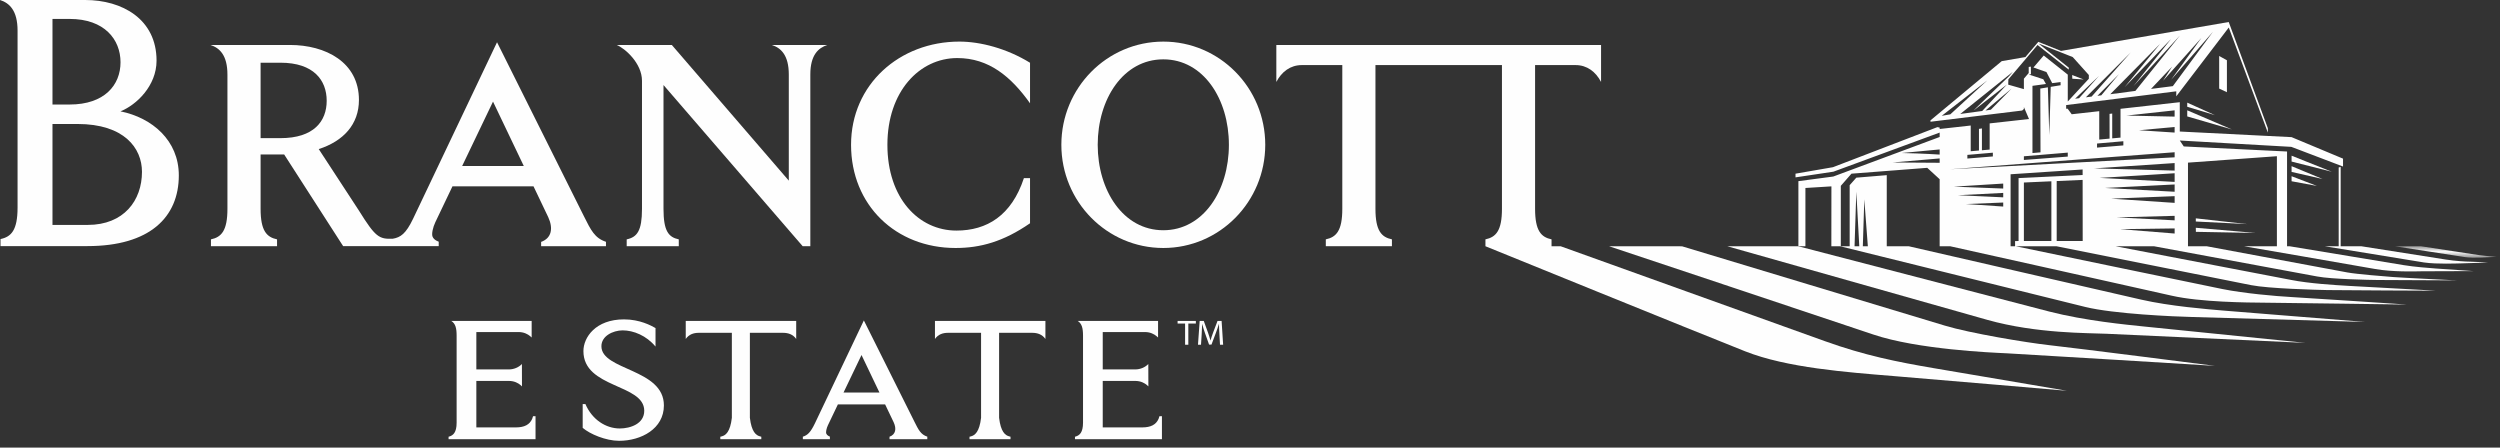<?xml version="1.0" encoding="UTF-8" standalone="no"?>
<svg width="229px" height="41px" viewBox="0 0 229 41" version="1.1" xmlns="http://www.w3.org/2000/svg" xmlns:xlink="http://www.w3.org/1999/xlink">
    <rect x="0" y="0" width="229" height="41" fill="#333333" stroke="none"/>
    <!-- Generator: Sketch 41.2 (35397) - http://www.bohemiancoding.com/sketch -->
    <title>BE logo</title>
    <desc>Created with Sketch.</desc>
    <defs>
        <polygon id="path-1" points="9.632 1.053 9.632 0.006 0.294 0.006 0.294 1.053 9.632 1.053"></polygon>
    </defs>
    <g id="P1_BE_DESIGN_Homepage-and-Navigation" stroke="none" stroke-width="1" fill="none" fill-rule="evenodd">
        <g id="P1_BE_DESIGN_Homepage-Variations-01_LRG" transform="translate(-215, -6223)">
            <g id="FOOTER" transform="translate(0, 6192)">
                <g id="BE-logo" transform="translate(215, 31)">
                    <path d="M55.089,31.714 C55.089,30.776 56.138,30.273 57.023,30.261 C58.034,30.261 59.21,30.741 60.046,31.745 L60.046,30.05 C59.645,29.825 58.615,29.255 57.157,29.255 C54.563,29.255 53.441,30.899 53.441,32.161 C53.441,35.586 59.013,35.145 59.013,37.627 L59.013,37.627 L59.013,37.627 C59.013,38.824 57.736,39.248 56.772,39.248 C55.504,39.248 54.24,38.449 53.623,37.01 L53.374,37.01 L53.374,39.191 C54.039,39.763 55.497,40.378 56.705,40.378 C58.729,40.378 60.813,39.279 60.813,37.137 C60.813,33.755 55.089,33.945 55.089,31.714" id="Fill-1" fill="#FEFEFE"></path>
                    <path d="M85.642,31.048 C85.936,30.63 86.36,30.486 86.832,30.486 L89.866,30.486 L89.866,38.271 L89.866,38.271 C89.715,39.554 89.309,39.88 88.929,39.974 L88.842,39.996 C88.831,39.998 88.82,40.001 88.808,40.003 L88.808,40.229 L92.563,40.229 L92.563,40.003 L92.562,40.003 L92.568,40.003 L92.453,39.974 C92.074,39.88 91.669,39.554 91.517,38.271 L91.517,38.271 L91.517,30.486 L94.558,30.486 C95.028,30.486 95.465,30.63 95.76,31.048 L95.76,29.397 L85.642,29.397 L85.642,31.048 Z" id="Fill-3" fill="#FEFEFE"></path>
                    <path d="M62.814,31.048 C63.108,30.63 63.532,30.486 64.004,30.486 L67.038,30.486 L67.038,38.271 L67.038,38.271 C66.887,39.554 66.481,39.88 66.101,39.974 L66.014,39.996 C66.003,39.998 65.992,40.001 65.98,40.003 L65.98,40.229 L69.735,40.229 L69.735,40.003 L69.734,40.003 L69.74,40.003 L69.625,39.974 C69.246,39.88 68.841,39.554 68.689,38.271 L68.689,38.271 L68.689,30.486 L71.73,30.486 C72.201,30.486 72.637,30.63 72.932,31.048 L72.932,29.397 L62.814,29.397 L62.814,31.048 Z" id="Fill-5" fill="#FEFEFE"></path>
                    <path d="M77.268,35.954 L78.915,32.519 L80.557,35.954 L77.268,35.954 Z M83.756,38.618 L79.129,29.352 L74.652,38.767 C74.251,39.602 73.973,39.867 73.541,39.998 L73.541,40.229 L76.018,40.229 L76.018,39.993 C75.973,39.976 75.933,39.956 75.894,39.936 C75.789,39.877 75.724,39.805 75.689,39.72 C75.63,39.575 75.709,39.225 75.838,38.953 L76.751,37.041 L81.076,37.041 L81.86,38.681 C82.135,39.275 82.044,39.801 81.481,40.003 L81.481,40.231 L84.941,40.231 L84.941,39.998 C84.341,39.802 84.137,39.381 83.756,38.618 L83.756,38.618 Z" id="Fill-7" fill="#FEFEFE"></path>
                    <path d="M48.832,38.121 L48.828,38.121 C48.806,38.208 48.779,38.287 48.749,38.364 C48.516,38.898 48.035,39.15 47.254,39.15 L43.633,39.15 L43.633,34.893 L46.612,34.893 C47.119,34.893 47.468,35.094 47.679,35.27 C47.685,35.277 47.693,35.284 47.699,35.29 L47.699,35.288 C47.743,35.325 47.782,35.362 47.813,35.394 L47.807,33.341 C47.518,33.65 47.074,33.836 46.62,33.839 L43.633,33.839 L43.633,30.415 L47.494,30.415 C47.993,30.415 48.339,30.609 48.551,30.783 C48.56,30.793 48.571,30.803 48.579,30.811 L48.579,30.807 C48.623,30.846 48.669,30.883 48.7,30.915 L48.7,30.678 L48.7,29.398 L41.337,29.398 C41.722,29.645 41.827,30.049 41.827,30.751 L41.827,38.721 C41.827,39.632 41.498,39.881 41.161,39.983 C41.137,39.99 41.113,39.997 41.09,40.003 L41.09,40.23 L49.055,40.23 L49.055,38.121 L48.832,38.121 Z" id="Fill-9" fill="#FEFEFE"></path>
                    <path d="M106.21,38.121 L106.206,38.121 C106.184,38.208 106.157,38.287 106.127,38.364 C105.894,38.898 105.413,39.15 104.632,39.15 L101.011,39.15 L101.011,34.893 L103.99,34.893 C104.497,34.893 104.846,35.094 105.057,35.27 C105.063,35.277 105.072,35.284 105.077,35.29 L105.077,35.288 C105.121,35.325 105.16,35.362 105.191,35.394 L105.185,33.341 C104.896,33.65 104.452,33.836 103.998,33.839 L101.011,33.839 L101.011,30.415 L104.872,30.415 C105.371,30.415 105.717,30.609 105.929,30.783 C105.938,30.793 105.949,30.803 105.957,30.811 L105.957,30.807 C106.001,30.846 106.047,30.883 106.078,30.915 L106.078,30.678 L106.078,29.398 L98.715,29.398 C99.1,29.645 99.205,30.049 99.205,30.751 L99.205,38.721 C99.205,39.632 98.876,39.881 98.539,39.983 C98.515,39.99 98.491,39.997 98.468,40.003 L98.468,40.23 L106.433,40.23 L106.433,38.121 L106.21,38.121 Z" id="Fill-11" fill="#FEFEFE"></path>
                    <polygon id="Fill-13" fill="#FEFEFE" points="107.868 29.637 108.555 29.637 108.555 31.578 108.851 31.578 108.851 29.637 109.54 29.637 109.54 29.398 107.868 29.398"></polygon>
                    <path d="M111.525,29.397 L111.125,30.453 C111.024,30.728 110.944,30.968 110.883,31.187 L110.876,31.187 C110.815,30.96 110.742,30.72 110.648,30.453 L110.265,29.397 L109.891,29.397 L109.735,31.577 L110.012,31.577 L110.072,30.644 C110.092,30.314 110.109,29.95 110.116,29.678 L110.122,29.678 C110.186,29.938 110.274,30.217 110.382,30.526 L110.751,31.566 L110.971,31.566 L111.369,30.507 C111.483,30.207 111.575,29.931 111.653,29.678 L111.659,29.678 C111.659,29.948 111.681,30.315 111.697,30.621 L111.752,31.577 L112.039,31.577 L111.899,29.397 L111.525,29.397 Z" id="Fill-15" fill="#FEFEFE"></path>
                    <path d="M74.226,6.826 C74.226,5.038 74.956,4.386 75.787,4.119 L70.697,4.119 C71.528,4.386 72.254,5.043 72.254,6.832 L72.254,16.547 L61.539,4.119 L56.491,4.119 C57.252,4.428 58.806,5.797 58.806,7.397 L58.806,19.136 C58.806,21.149 58.359,21.723 57.405,21.926 L57.405,22.55 L62.176,22.55 L62.176,21.926 C61.222,21.723 60.777,21.143 60.777,19.13 L60.777,7.79 L73.523,22.55 L74.226,22.55 L74.226,6.826 Z" id="Fill-17" fill="#FEFEFE"></path>
                    <path d="M42.333,15.206 L45.16,9.307 L47.979,15.206 L42.333,15.206 Z M25.689,12.654 L23.871,12.654 L23.871,5.744 L25.689,5.744 C28.745,5.744 29.925,7.359 29.925,9.232 C29.925,11.104 28.745,12.654 25.689,12.654 L25.689,12.654 Z M49.567,22.158 L49.567,22.55 L55.507,22.55 L55.507,22.15 C54.477,21.812 54.127,21.09 53.474,19.78 L45.528,3.869 L37.839,20.036 C37.172,21.424 36.698,21.739 35.982,21.867 C34.726,21.917 34.392,21.721 32.895,19.317 L29.197,13.657 C31.464,12.922 32.879,11.386 32.879,9.157 C32.879,5.696 29.822,4.119 26.559,4.119 L19.276,4.119 C20.107,4.386 20.833,5.043 20.833,6.832 L20.833,19.13 C20.833,21.143 20.277,21.723 19.323,21.925 L19.323,22.55 L25.378,22.55 L25.378,21.925 C24.425,21.723 23.871,21.143 23.871,19.13 L23.871,14.147 L26.03,14.15 L31.431,22.545 L40.186,22.545 L40.186,22.141 C40.108,22.111 40.04,22.077 39.973,22.043 C39.792,21.941 39.68,21.818 39.621,21.672 C39.52,21.423 39.655,20.821 39.876,20.355 L41.444,17.071 L48.871,17.071 L50.216,19.888 C50.69,20.909 50.533,21.812 49.567,22.158 L49.567,22.158 Z" id="Fill-19" fill="#FEFEFE"></path>
                    <path d="M8.035,20.602 L4.807,20.602 L4.807,11.357 L7.097,11.357 C11.384,11.357 13.005,13.575 13.005,15.741 C13.005,18.354 11.355,20.602 8.035,20.602 L8.035,20.602 Z M4.807,1.734 L6.38,1.734 C9.571,1.734 11.04,3.618 11.04,5.705 C11.04,7.791 9.571,9.574 6.38,9.574 L4.807,9.574 L4.807,1.734 Z M11.034,10.199 C12.506,9.612 14.34,7.854 14.34,5.558 C14.34,1.74 11.179,9.90313092e-05 7.805,9.90313092e-05 L0,9.90313092e-05 C0.859,0.275 1.609,0.956 1.609,2.805 L1.609,19.006 C1.609,21.087 1.034,21.689 0.048,21.897 L0.048,22.543 L8.008,22.543 C13.728,22.543 16.38,19.885 16.38,16.064 C16.38,12.868 13.94,10.786 11.034,10.199 L11.034,10.199 Z" id="Fill-21" fill="#FEFEFE"></path>
                    <path d="M87.528,22.716 C89.803,22.716 91.91,22.135 94.351,20.452 L94.351,16.316 L93.79,16.316 C92.656,19.751 90.398,21.121 87.609,21.121 C84.15,21.121 81.286,18.156 81.286,13.263 C81.286,8.37 84.23,5.318 87.688,5.318 C90.577,5.318 92.613,7.017 94.351,9.462 L94.351,5.749 C92.211,4.433 89.803,3.81 87.876,3.81 C82.406,3.81 77.957,7.732 77.957,13.263 C77.957,18.795 82.06,22.716 87.528,22.716" id="Fill-23" fill="#FEFEFE"></path>
                    <path d="M106.559,21.09 C102.893,21.09 100.55,17.456 100.55,13.263 C100.55,9.069 102.893,5.436 106.559,5.436 C110.225,5.436 112.567,9.069 112.567,13.263 C112.567,17.456 110.225,21.09 106.559,21.09 M106.559,3.811 C101.402,3.811 97.22,8.042 97.22,13.263 C97.22,18.483 101.402,22.716 106.559,22.716 C111.715,22.716 115.897,18.483 115.897,13.263 C115.897,8.042 111.715,3.81 106.559,3.811" id="Fill-25" fill="#FEFEFE"></path>
                    <polygon id="Fill-27" fill="#FEFEFE" points="190.867 7.279 189.81 6.873 189.824 7.212"></polygon>
                    <polygon id="Fill-29" fill="#FEFEFE" points="201.143 21.236 206.605 21.337 201.136 20.864"></polygon>
                    <polygon id="Fill-31" fill="#FEFEFE" points="201.136 20.291 205.833 20.527 201.136 20"></polygon>
                    <polygon id="Fill-33" fill="#FEFEFE" points="203.277 5.13 203.277 8.115 203.985 8.446 203.985 5.521"></polygon>
                    <polygon id="Fill-35" fill="#FEFEFE" points="200.351 9.78 202.889 10.549 200.351 9.402"></polygon>
                    <polygon id="Fill-37" fill="#FEFEFE" points="200.351 10.664 204.446 11.859 200.351 10.104"></polygon>
                    <polygon id="Fill-39" fill="#FEFEFE" points="209.909 16.603 212.228 17.03 209.909 16.142"></polygon>
                    <polygon id="Fill-41" fill="#FEFEFE" points="209.909 15.221 209.909 15.747 212.743 16.395"></polygon>
                    <polygon id="Fill-43" fill="#FEFEFE" points="209.909 14.262 209.909 14.799 213.596 15.734"></polygon>
                    <path d="M167.15,31.247 C163.505,29.937 142.951,22.555 142.951,22.555 L142.121,22.555 L142.121,21.925 C141.169,21.723 140.613,21.145 140.613,19.132 L140.613,5.962 L144.325,5.962 C145.365,5.962 146.167,6.567 146.657,7.506 L146.657,4.119 L116.912,4.119 L116.912,7.506 C117.401,6.567 118.203,5.962 119.245,5.962 L122.955,5.962 L122.955,19.132 C122.955,21.145 122.398,21.723 121.444,21.925 L121.444,22.55 L127.5,22.55 L127.5,21.925 C126.547,21.723 125.991,21.145 125.991,19.132 L125.991,5.962 L137.579,5.962 L137.579,19.132 C137.579,21.145 137.02,21.723 136.066,21.925 L136.066,22.556 L136.067,22.556 C136.105,22.572 155.302,30.376 159.855,32.18 C163.668,33.69 169.149,34.095 173.451,34.447 C177.753,34.8 189.33,35.796 189.33,35.796 C189.33,35.796 180.519,34.298 177.149,33.727 C173.78,33.155 170.786,32.555 167.15,31.247" id="Fill-45" fill="#FEFEFE"></path>
                    <path d="M178.155,29.829 C175.849,29.126 154.075,22.561 154.075,22.561 L147.392,22.558 C147.392,22.558 167.498,29.261 171.59,30.641 C175.665,32.014 182.455,32.299 183.808,32.362 C185.16,32.425 202.893,33.514 202.893,33.514 C202.893,33.514 190.224,31.894 187.702,31.616 C185.659,31.39 180.428,30.522 178.155,29.829" id="Fill-47" fill="#FEFEFE"></path>
                    <path d="M187.727,28.542 C186.023,28.105 164.732,22.56 164.732,22.56 L158.216,22.556 C158.216,22.556 180.26,28.799 182.049,29.302 C186.569,30.571 191.309,30.494 192.959,30.573 C194.609,30.652 211.176,31.408 211.176,31.408 C211.176,31.408 198.071,30.082 196.421,29.911 C194.771,29.741 191.009,29.383 187.727,28.542" id="Fill-49" fill="#FEFEFE"></path>
                    <path d="M199.197,14.411 L178.62,15.504 L199.197,13.945 L199.197,14.411 Z M199.197,15.626 L191.824,15.423 L199.197,14.937 L199.197,15.626 Z M199.197,16.662 L192.321,16.294 C192.321,16.294 199.136,15.889 199.197,15.869 L199.197,16.662 Z M199.197,17.565 L192.819,17.216 L199.197,16.897 L199.197,17.565 Z M199.197,18.583 L193.377,18.198 L199.197,17.968 L199.197,18.583 Z M199.197,20.183 L193.875,19.913 L199.197,19.771 L199.197,20.183 Z M199.197,21.391 L194.21,20.993 L199.197,20.924 L199.197,21.391 Z M188.393,22.075 L188.393,16.584 L190.769,16.479 L190.775,22.075 L188.393,22.075 Z M184.901,16.314 L184.901,22.078 L184.581,22.08 L184.581,22.558 L184.17,22.558 L184.17,15.963 L190.768,15.524 L190.769,16.032 L184.901,16.314 Z M187.906,22.075 L185.388,22.075 L185.388,16.718 L187.906,16.606 L187.906,22.075 Z M183.495,17.271 L178.966,17.097 L183.495,16.815 L183.495,17.271 Z M183.495,18.076 L179.338,17.881 L183.495,17.671 L183.495,18.076 Z M183.495,18.92 L180.082,18.691 L183.495,18.552 L183.495,18.92 Z M180.211,14.188 L182.546,13.985 L182.546,14.33 L180.211,14.522 L180.211,14.188 Z M185.388,14.316 L189.408,13.979 L189.408,14.343 L185.388,14.654 L185.388,14.316 Z M185.842,6.826 L186.033,6.798 L186.028,6.102 L185.83,6.133 L185.83,6.69 L185.388,7.206 L185.388,8.164 L183.953,7.754 L183.967,7.268 L186.637,4.122 L189.496,6.376 L189.5,6.195 L186.735,3.991 L189.864,5.229 L191.337,6.87 L191.337,7.214 L189.408,9.299 L189.408,6.836 L187.205,5.085 L186.264,6.183 C186.637,6.314 187.343,6.561 187.454,6.598 L187.981,7.615 L188.745,7.511 L188.754,7.807 L187.846,7.955 L187.716,12.372 L187.585,7.998 L186.891,8.112 L186.91,13.954 L186.173,14.019 L186.173,7.862 L187.409,7.694 L187.165,7.26 L185.842,6.826 Z M182.363,10.05 L181.869,10.123 L184.261,8.114 L182.363,10.05 Z M179.558,10.44 L184.366,6.584 L184.039,6.97 C182.838,8.124 180.682,10.197 180.8,10.109 C180.962,9.988 183.825,7.75 183.825,7.75 L181.571,10.167 L179.558,10.44 Z M177.863,10.609 L182.031,7.368 L178.648,10.474 L177.863,10.609 Z M190.443,8.995 L190.078,9.043 L192.271,6.95 L190.443,8.995 Z M191.591,8.847 L191.066,8.914 L195.174,4.803 L191.591,8.847 Z M198.869,3.568 L195.431,7.882 L199.681,3.254 L195.601,8.327 L193.299,8.631 L197.864,4.013 L194.619,7.983 L198.869,3.568 Z M202.706,2.91 L199.032,7.891 L197.032,8.145 L198.964,6.106 L198.138,7.395 L201.65,3.473 L198.869,7.314 L202.706,2.91 Z M192.125,8.779 L194.098,6.788 L192.478,8.732 L192.125,8.779 Z M192.09,13.147 L194.499,12.937 L194.499,13.32 L192.088,13.52 L192.09,13.147 Z M199.195,11.634 L199.195,12.143 L195.935,11.93 C195.935,11.93 199.063,11.649 199.195,11.634 L199.195,11.634 Z M199.195,10.107 L199.195,10.682 L194.792,10.586 L199.195,10.107 Z M177.673,14.159 C177.673,14.159 176.14,14.056 174.191,14.016 C175.455,13.894 177.673,13.688 177.673,13.688 L177.673,14.159 Z M177.673,14.912 C177.673,14.912 175.201,14.892 173.342,14.883 C174.744,14.77 177.673,14.512 177.673,14.512 L177.673,14.912 Z M170.039,17.557 L170.31,22.559 L169.877,22.559 L170.039,17.557 Z M170.77,18.259 L171.095,22.56 L170.635,22.56 L170.77,18.259 Z M221.846,24.849 C222.444,24.84 226.552,24.833 226.552,24.833 C226.552,24.833 223.796,24.645 223.125,24.596 C222.454,24.546 221.191,24.452 220.17,24.285 C219.149,24.117 209.738,22.559 209.738,22.559 L209.494,22.558 L209.494,13.878 L200.033,13.414 L199.668,12.871 L209.887,13.452 L214.621,15.253 L214.621,14.531 L209.887,12.553 L209.887,12.561 L199.668,12.048 L199.668,9.361 L194.24,9.966 L194.24,9.966 L194.24,12.605 L193.48,12.674 L193.48,10.401 L193.235,10.431 L193.238,12.697 L192.291,12.784 L192.291,10.184 L189.769,10.466 L189.769,10.466 L189.394,9.955 L189.26,9.962 L189.26,9.623 L199.346,8.365 L199.346,8.823 L204.155,2.521 L207.735,12.148 L207.735,11.743 L204.148,2.008 L204.141,2.018 L188.79,4.664 L186.708,3.834 L185.525,5.227 L183.358,5.601 L176.832,11.025 L176.833,11.152 L185.229,10.124 L185.388,9.983 L185.388,9.809 L185.389,9.806 L185.856,10.902 L182.253,11.303 L182.253,13.702 L181.544,13.764 L181.544,11.764 L181.273,11.805 L181.273,13.787 L180.518,13.854 L180.518,11.498 L177.673,11.815 L177.673,11.687 L177.464,11.645 L167.9,15.315 L164.469,15.909 L164.469,16.247 L167.938,15.727 L177.673,12.143 L177.673,12.163 L177.673,12.548 L167.928,16.171 L164.733,16.593 L164.733,22.56 L165.376,22.56 L165.376,17.219 L167.758,17.071 L167.752,22.56 L168.565,22.56 C168.697,22.592 188.391,27.473 191.008,28.116 C193.634,28.762 199.218,29 200.781,29.036 C202.344,29.073 216.644,29.491 216.644,29.491 C216.644,29.491 205.097,28.573 203.65,28.448 C202.202,28.323 198.793,28.054 196.13,27.445 C193.391,26.818 174.855,22.56 174.855,22.56 L172.827,22.56 L172.827,16.044 L170.039,16.274 L169.43,16.962 L169.43,22.559 L168.618,22.559 L168.618,17.023 L169.592,15.909 L176.536,15.373 L177.673,16.416 L177.673,22.56 L178.65,22.56 C178.795,22.592 196.335,26.493 198.93,27.085 C201.555,27.685 205.938,27.716 207.4,27.726 C208.862,27.736 220.488,27.898 220.488,27.898 C220.488,27.898 211.379,27.291 209.897,27.21 C208.415,27.128 205.546,26.874 203.56,26.474 C201.597,26.08 185.063,22.643 184.659,22.56 L188.393,22.56 C188.812,22.643 204.609,25.806 206.197,26.118 C207.812,26.436 212.124,26.548 213.18,26.57 C214.235,26.592 223.169,26.628 223.169,26.628 C223.169,26.628 216.468,26.264 215.115,26.185 C213.761,26.107 211.528,25.967 209.89,25.647 C208.272,25.331 194.153,22.627 193.802,22.56 L197.324,22.56 C197.748,22.638 210.937,25.079 212.264,25.327 C213.612,25.579 217.078,25.64 217.795,25.648 C218.512,25.657 225.036,25.683 225.036,25.683 C225.036,25.683 220.116,25.447 219.206,25.376 C218.296,25.305 215.889,25.115 215.024,24.957 C214.169,24.801 202.377,22.602 202.149,22.56 L202.148,22.56 C202.146,22.559 200.419,22.558 200.419,22.558 L200.419,14.897 L208.564,14.309 L208.564,22.558 C208.564,22.558 205.569,22.559 205.569,22.56 C205.665,22.576 215.908,24.342 217.531,24.635 C219.172,24.931 221.247,24.859 221.846,24.849 L221.846,24.849 Z" id="Fill-51" fill="#FEFEFE"></path>
                    <path d="M224.058,23.778 C223.246,23.648 216.303,22.558 216.303,22.558 L214.405,22.559 L214.405,15.296 L214.224,15.335 L214.224,22.559 L212.959,22.559 C212.959,22.559 221.676,23.989 222.044,24.042 C223.226,24.212 225.073,24.131 225.474,24.124 C225.875,24.116 227.906,24.05 227.906,24.05 C227.906,24.05 226.647,23.969 226.287,23.969 C225.927,23.969 224.87,23.908 224.058,23.778" id="Fill-53" fill="#FEFEFE"></path>
                    <g id="Group-57" transform="translate(219.072, 22.552)">
                        <mask id="mask-2" fill="white">
                            <use xlink:href="#path-1"></use>
                        </mask>
                        <g id="Clip-56"></g>
                        <path d="M9.632,0.971 C8.61,0.89 8.371,0.869 8.047,0.823 C7.615,0.762 2.687,0.006 2.687,0.006 L0.294,0.006 C0.281,0.002 6.101,0.908 6.727,0.999 C7.504,1.113 8.773,1.018 9.632,0.971" id="Fill-55" fill="#FEFEFE" mask="url(#mask-2)"></path>
                    </g>
                </g>
            </g>
        </g>
    </g>
</svg>